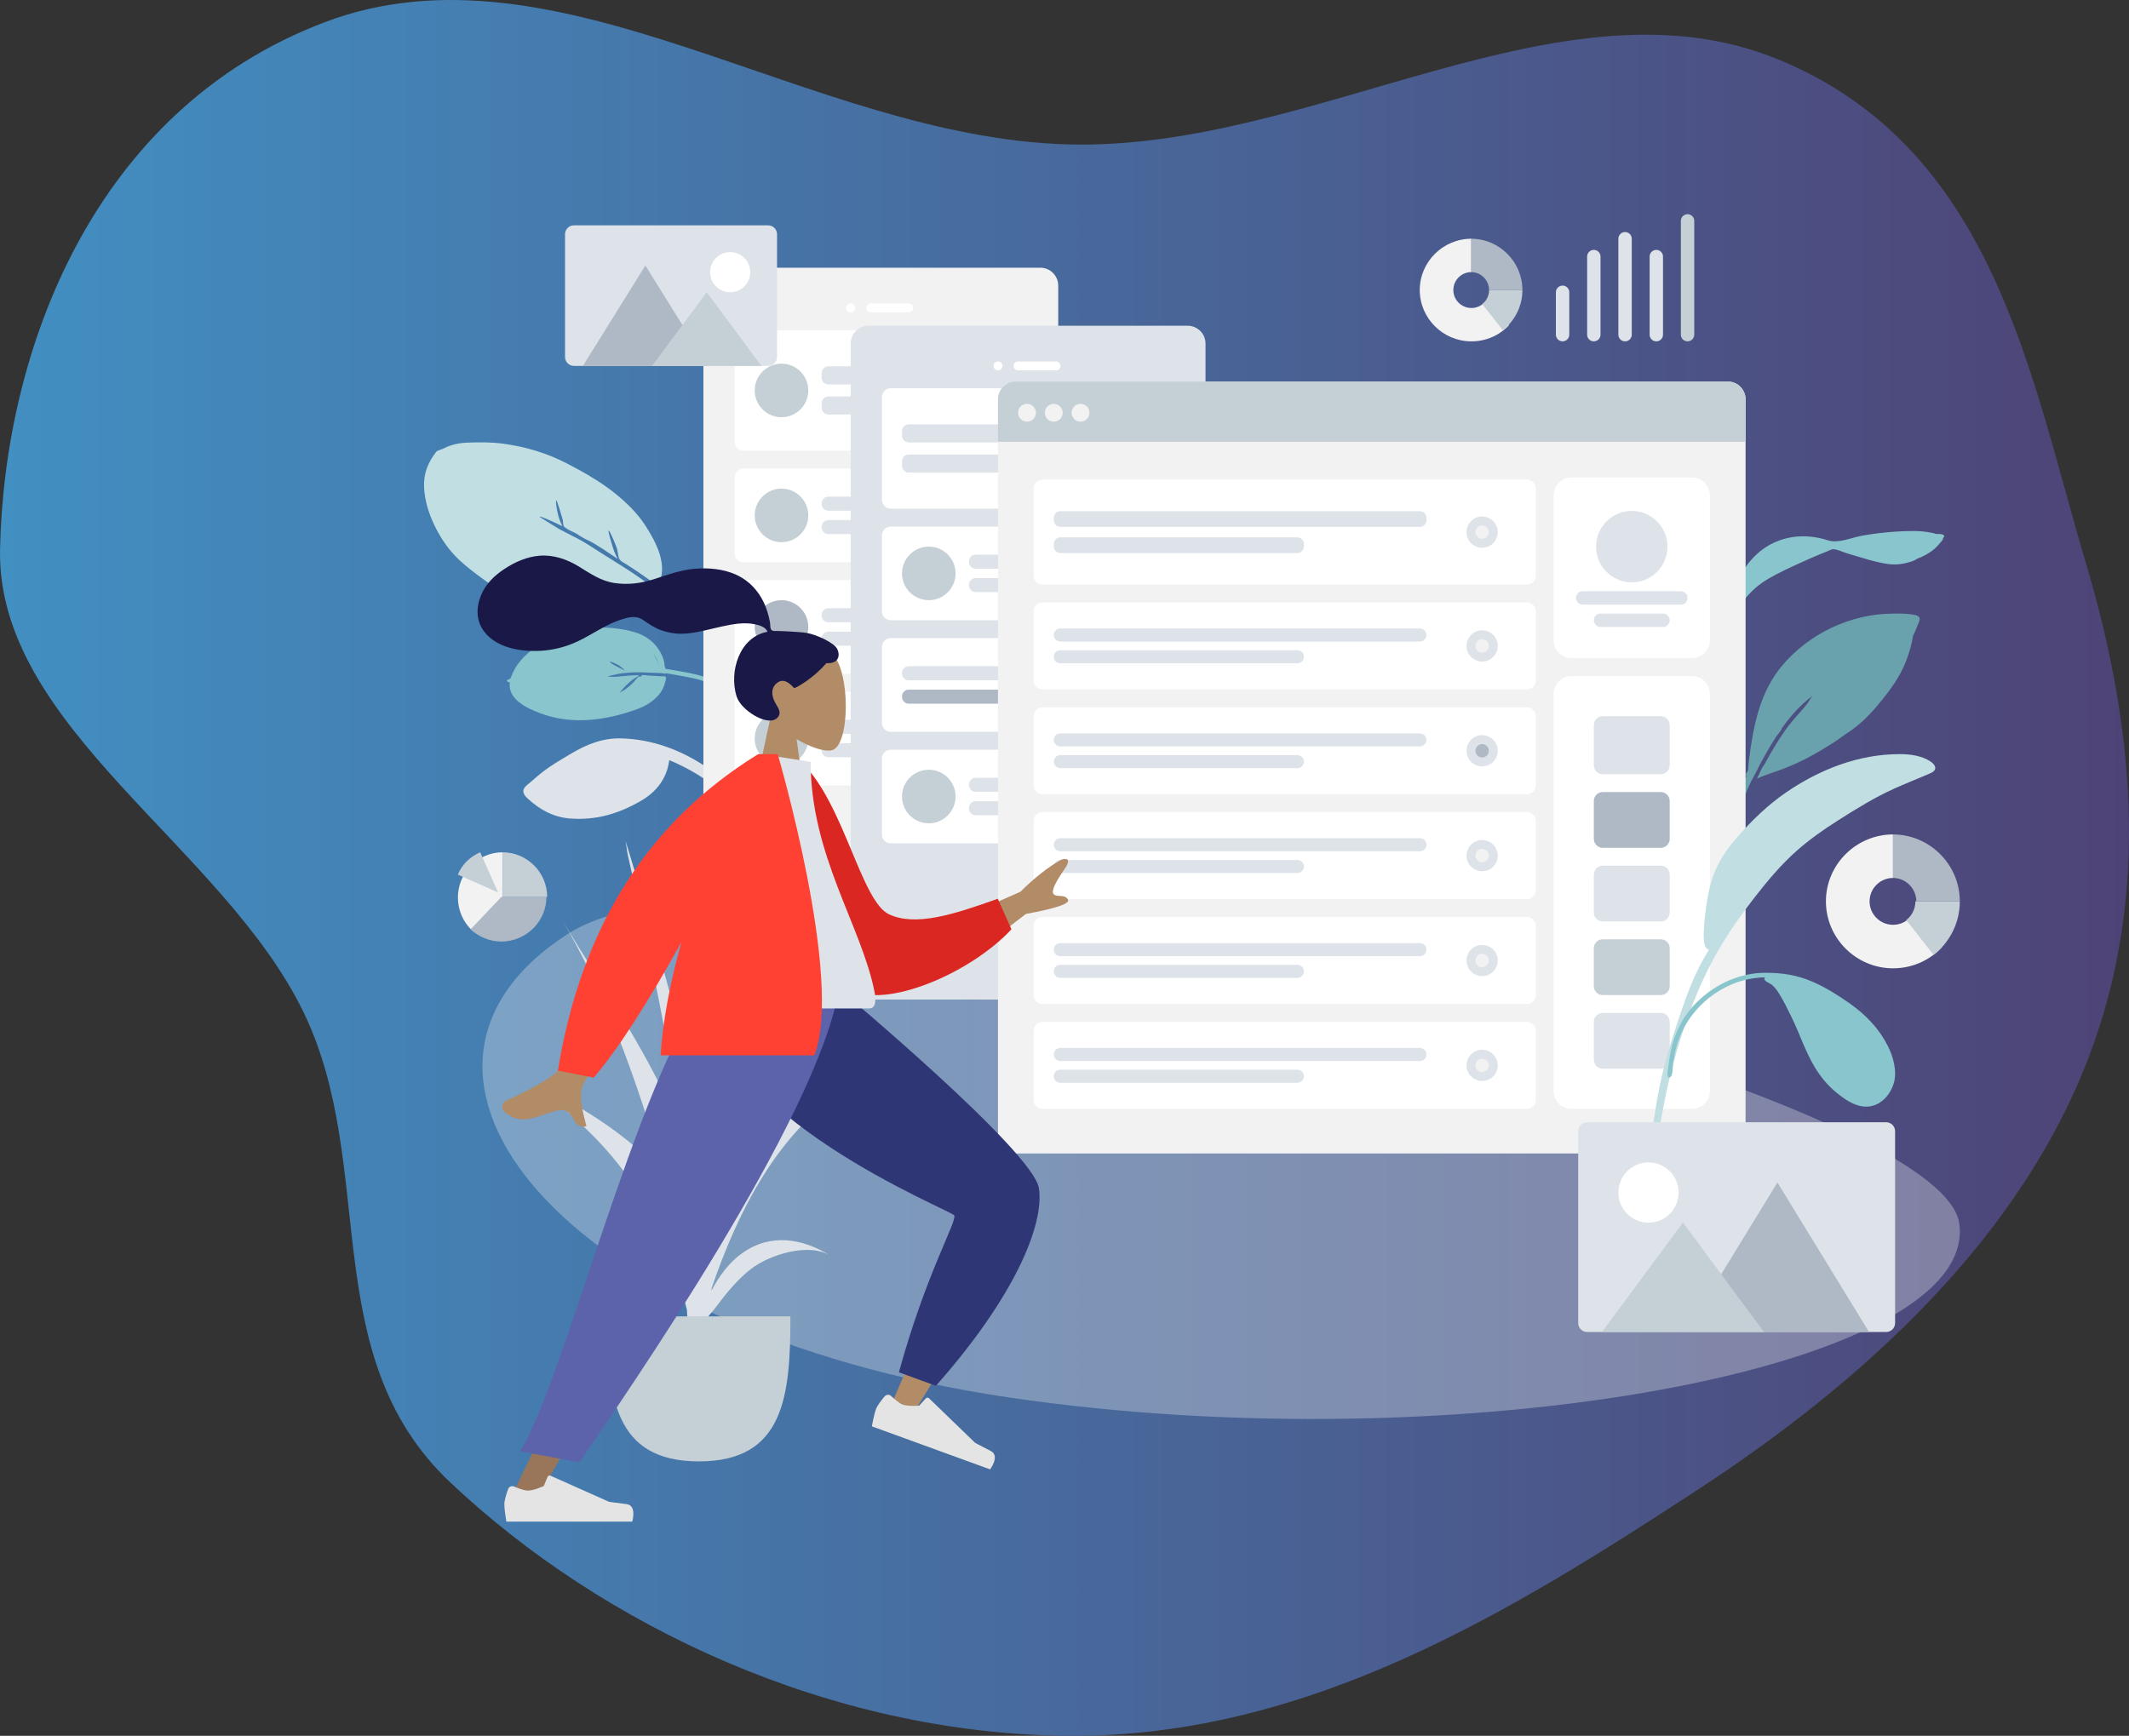<svg width="954" height="778" viewBox="0 0 954 778" fill="none" xmlns="http://www.w3.org/2000/svg">
<rect x="0" y="0" width="954" height="778" fill="#333333" stroke="none"/>
<path fill-rule="evenodd" clip-rule="evenodd" d="M479.011 64.731C588.851 67.549 699.722 -13.286 796.901 26.663C893.764 66.483 909.809 168.957 934.583 252.012C957.414 328.555 964.05 407.278 932.711 481.975C901.407 556.59 837.245 617.801 759.962 668.224C677.642 721.934 586.421 778.74 479.011 777.993C371.922 777.248 269.768 728.685 201.685 664.34C141.267 607.238 169.534 523.202 136.141 453.945C100.155 379.31 -1.664 325.797 0.021 246.09C1.911 156.614 42.137 49.096 145.522 9.952C250.25 -29.701 362.613 61.745 479.011 64.731Z" fill="url(#paint0_linear)"/>
<path fill-rule="evenodd" clip-rule="evenodd" d="M867.414 239.334C866.881 238.946 865.616 238.809 865.028 238.692C862.58 238.21 860.059 238 857.564 238C849.871 238.012 842.052 238.767 834.487 240.074C829.683 240.903 823.876 243.696 819.098 242.179C810.774 239.537 802.361 239.667 794.463 243.439C787.242 246.888 781.761 253.439 778.562 260.517C778.079 261.586 776.121 265.519 775.567 268.17C775.33 268.712 775.102 269.257 774.897 269.811C774.315 271.384 773.792 272.984 773.307 274.588C773.099 275.272 772.578 276.782 773.197 277.074C772.208 278.901 771.331 280.783 770.601 282.726C768.476 288.378 766.152 294.578 765.405 300.568C765.129 302.786 765.117 305.017 765.374 307.239C765.501 308.338 765.45 310.546 766.194 311.382C767.775 313.154 768.586 310.673 768.408 309.491C767.048 300.485 769.675 292.027 772.788 283.561C774.802 278.087 778.109 273.078 781.815 268.543C784.814 264.871 788.031 261.98 792.142 259.546C797.17 256.569 802.546 254.163 807.871 251.749C811.374 250.161 814.881 248.615 818.481 247.247C819.282 246.942 820.541 246.161 821.429 246.158C823.306 246.152 825.967 247.537 827.78 248.052C833.744 249.748 839.783 251.919 845.947 252.785C849.901 253.341 853.605 252.715 857.302 251.398C857.68 251.264 858.314 250.918 859.09 250.424C861.835 249.368 864.433 248.039 866.694 246.121C867.996 245.017 869.179 243.589 870.257 242.282C870.579 241.892 870.721 241.444 870.726 241.018C870.97 240.891 871.132 240.741 871.169 240.567C871.438 239.281 868.985 239.258 867.414 239.334Z" fill="#89C5CC"/>
<path fill-rule="evenodd" clip-rule="evenodd" d="M242.463 346.541C240.954 347.763 239.473 349.011 238.029 350.31C236.928 351.3 234.981 352.485 234.585 353.985C234.175 355.544 235.471 357.003 236.496 357.945C241.913 362.929 248.013 366.298 255.519 366.859C267.077 367.722 277.135 364.77 287.164 358.963C294.208 354.883 298.874 348.849 299.893 340.701C308.282 344.187 316.395 348.993 323.29 354.891C326.692 357.801 329.622 361.025 332.332 364.599C334.068 366.889 335.747 369.215 337.305 371.631C337.982 372.68 338.671 374.542 339.789 375.146C341.102 375.856 342.689 374.743 342.624 373.284C342.569 372.069 341.258 370.66 340.644 369.667C339.626 368.018 338.592 366.379 337.503 364.776C335.741 362.179 333.92 359.62 331.934 357.19C327.47 351.73 321.791 347.221 315.904 343.375C304.61 335.997 292.214 331.349 278.472 330.955C270.023 330.713 262.914 333.6 255.688 337.911C251.189 340.595 246.545 343.235 242.463 346.541Z" fill="#DDE3E9"/>
<path fill-rule="evenodd" clip-rule="evenodd" d="M352.073 310.855C343.267 301.787 334.431 292.832 324.593 284.846C318.795 280.141 312.685 275.862 306.701 271.401C307.391 272.006 308.068 272.628 308.729 273.266C306.861 271.998 304.416 271.281 302.436 270.107C300.227 268.798 298.115 267.3 296.044 265.791C292.001 262.845 288.019 259.843 283.863 257.051C279.233 253.94 274.434 251.066 269.725 248.072C265.729 245.532 261.683 242.751 257.408 240.674C255.078 239.542 252.742 238.201 250.402 237.02C249.619 236.625 241.674 231.608 241.694 231.592C242.133 231.262 246.131 233.14 246.75 233.393C248.556 234.131 250.283 235.013 252.02 235.893C251.067 234.013 250.312 232.037 249.902 229.958C249.775 229.316 248.758 224.644 249.278 224.252C249.538 224.056 252.073 232.416 252.203 233.219C252.308 233.872 252.293 234.812 252.507 235.43C252.852 236.429 252.834 236.127 253.594 236.69C254.987 237.721 256.836 238.365 258.344 239.226C259.157 239.68 261.674 241.48 263.19 241.993C267.778 244.221 272.428 247.649 276.787 250.495C275.643 248.345 274.772 246.097 274.137 243.741C273.986 243.182 272.357 238.165 272.752 237.867C273.197 237.531 276.301 245.195 276.485 245.92C276.827 247.268 276.898 248.767 277.326 250.079C277.795 251.518 279.26 252.028 280.58 252.867C285.437 255.953 290.128 259.232 294.74 262.662C299.773 253.711 293.97 242.903 289.08 235.393C285.554 229.98 280.809 225.34 275.797 221.289C269.11 215.882 261.459 211.563 253.817 207.612C244.912 203.009 235.288 200.156 225.283 198.839C220.05 198.149 214.696 198.169 209.41 198.39C206.828 198.497 204.35 198.839 201.875 199.682C200.76 200.062 199.682 200.541 198.632 201.077C197.834 201.484 195.903 201.914 195.444 202.521C191.667 207.438 189.734 212.337 190.029 218.515C190.308 224.363 192.155 230.214 194.662 235.431C197.454 241.239 201.044 246.511 205.739 250.936C209.322 254.312 213.327 257.25 217.305 260.15C231.457 270.463 249.398 279.433 267.726 277.128C273.659 276.383 279.302 274.308 284.575 271.488C285.818 270.824 287.053 270.152 288.226 269.368C289.017 268.839 291.131 266.456 291.926 266.369C293.017 266.251 295.365 268.468 296.388 269.143C304.162 274.275 311.732 279.685 319.143 285.313C327.029 291.301 334.527 297.697 341.805 304.393C344.9 307.241 347.976 310.096 350.981 313.04C351.681 313.725 353.392 316.247 354.661 316.361C355.463 316.434 356.004 315.748 355.89 315.006C355.691 313.715 352.975 311.784 352.073 310.855Z" fill="#C1DEE2"/>
<path fill-rule="evenodd" clip-rule="evenodd" d="M858.17 275.66C854.76 274.915 850.993 274.972 847.519 275.033C828.885 275.287 810.587 284.109 798.679 298.205C788.541 310.205 785.753 325.125 783.75 340.207C783.552 341.704 783.467 343.192 783.355 344.693C783.331 345.015 783.295 345.302 783.256 345.573C782.469 346.277 782.055 347.098 782.522 348C780.787 351.797 779.319 355.69 778.059 359.706C774.352 371.526 770.582 383.571 772.904 396C773.447 389.16 774.589 382.166 775.954 375.438C776.032 375.052 776.117 374.669 776.205 374.287C776.215 374.247 776.223 374.206 776.232 374.166C776.715 372.106 777.343 370.108 778.107 368.141C778.115 368.119 778.123 368.098 778.131 368.077C778.232 367.818 778.339 367.56 778.445 367.303C778.664 366.77 778.889 366.238 779.127 365.709C779.208 365.528 779.285 365.346 779.36 365.163C780.472 362.437 780.941 359.365 781.938 356.545C782.176 355.904 782.425 355.265 782.686 354.629C782.702 354.592 782.717 354.555 782.733 354.518C783.439 352.807 784.218 351.118 785.043 349.446C785.491 349.109 785.73 348.274 786.117 347.515C786.196 347.365 786.821 346.368 787.007 345.793C787.493 344.854 787.976 343.915 788.465 342.977C788.451 342.983 788.436 342.988 788.421 342.994C788.91 342.093 789.401 341.197 789.888 340.304C789.995 340.108 790.103 339.912 790.211 339.715C790.386 339.402 790.561 339.089 790.735 338.777C792.367 335.856 794.098 332.994 795.895 330.167C796.537 329.158 798.069 327.711 798.363 326.579C798.374 326.536 798.376 326.497 798.383 326.457C802.283 320.979 806.772 315.927 812.157 311.924C811.506 312.628 810.122 315.015 809.757 315.488C808.637 316.935 807.422 318.282 806.203 319.646C804.018 322.089 801.886 324.609 799.991 327.274C796.525 332.148 793.536 337.277 790.709 342.51C790.683 342.54 790.653 342.569 790.628 342.601C789.207 344.352 788.313 346.998 787.291 349.001C791.337 347.127 795.812 345.906 799.964 344.242C804.106 342.583 808.134 340.735 812.024 338.566C817.193 335.682 822.556 332.427 827.44 328.743C833.037 325.271 837.741 320.492 841.893 315.477C846.805 309.543 851.307 303.558 854.091 296.353C855.459 292.813 856.535 289.121 857.173 285.386C857.201 285.224 857.236 285.047 857.275 284.864C857.928 283.574 858.511 282.255 859.001 280.906C859.778 278.766 861.615 276.412 858.17 275.66Z" fill="#69A1AC"/>
<path fill-rule="evenodd" clip-rule="evenodd" d="M280.198 300.729C279.13 299.572 277.93 298.528 276.52 297.783C276.164 297.595 273.51 296.335 273.338 296.611C272.935 297.255 279.877 300.359 280.198 300.729ZM292.78 293C292.771 293.049 293.691 294.61 293.942 295.09C294.475 296.111 294.967 297.151 295.43 298.194C294.745 296.353 294.04 294.645 292.78 293ZM228.435 305.709C227.548 305.994 226.483 304.869 227.632 304.592C228.563 304.37 228.517 304.318 228.935 303.568C229.274 302.96 229.483 302.218 229.78 301.58C230.411 300.226 231.127 298.934 232.006 297.724C233.89 295.13 236.185 292.895 238.759 291.011C243.251 287.725 248.287 284.72 253.63 283.211C262.125 280.811 271.794 280.663 280.303 282.327C285.573 283.357 290.388 285.149 293.887 289.392C295.636 291.512 297.009 293.996 297.609 296.731C297.766 297.446 297.736 298.241 297.932 298.941C298.234 300.018 298.101 299.731 299.36 299.94C300.734 300.169 302.107 300.402 303.48 300.64C307.075 301.262 310.691 301.922 314.194 302.931C315.347 303.263 316.474 303.669 317.576 304.14C318.409 304.496 321.726 305.615 322.129 306.697C322.8 308.498 320.552 307.682 319.853 307.289C319.241 306.946 318.613 306.625 317.976 306.33C316.371 305.588 314.699 305.013 312.989 304.556C311.141 304.062 309.256 303.693 307.377 303.323C305.626 302.979 303.868 302.666 302.107 302.366C301.129 302.2 300.151 302.038 299.172 301.877C298.837 301.821 298.248 301.532 298.292 301.967C296.234 301.57 294.009 301.627 291.913 301.518C289.346 301.384 286.769 301.274 284.193 301.354C282.335 301.412 280.476 301.534 278.627 301.784C277.547 301.93 276.484 302.143 275.424 302.413C274.842 302.562 272.547 302.877 272.229 303.384C272.366 303.166 274.899 303.378 275.221 303.365C276.511 303.317 277.791 303.189 279.076 303.046C281.461 302.779 283.846 302.64 286.238 302.66C286.229 303.08 284.595 303.828 284.196 304.106C283.302 304.731 282.445 305.411 281.646 306.158C280.239 307.473 278.553 309.102 277.58 310.661C277.867 310.201 279.282 309.604 279.784 309.253C280.589 308.691 281.378 308.091 282.124 307.45C282.812 306.858 283.455 306.218 284.087 305.565C284.719 304.912 285.576 303.553 286.407 303.118C286.457 303.091 286.819 303.377 287.024 303.28C287.232 303.182 287.49 302.692 287.542 302.672C288.315 302.374 289.783 302.745 290.596 302.783C292.703 302.88 294.809 303.007 296.914 303.123C297.567 303.159 298.121 303.01 298.368 303.491C298.63 304.005 298.149 305.354 298.012 305.913C297.504 307.989 296.603 309.85 295.183 311.459C292.525 314.472 289.246 316.48 285.543 317.824C271.358 322.97 256.268 325.031 242.088 319.678C236.217 317.461 227.376 313.501 228.435 305.709Z" fill="#89C5CC"/>
<g opacity="0.6">
<path opacity="0.6" fill-rule="evenodd" clip-rule="evenodd" d="M877.901 548.152C887.551 613.476 653.527 656.085 452.098 626.349C250.668 596.614 158.261 480.493 254.38 418.62C350.5 356.746 868.251 482.828 877.901 548.152Z" fill="#DDE3E9"/>
</g>
<path d="M466.19 120H323.19C318.771 120 315.19 123.582 315.19 128V414C315.19 418.418 318.771 422 323.19 422H466.19C470.608 422 474.19 418.418 474.19 414V128C474.19 123.582 470.608 120 466.19 120Z" fill="#F2F2F2"/>
<path fill-rule="evenodd" clip-rule="evenodd" d="M394.19 403C402.474 403 409.19 396.284 409.19 388C409.19 379.716 402.474 373 394.19 373C385.906 373 379.19 379.716 379.19 388C379.19 396.284 385.906 403 394.19 403Z" fill="white"/>
<path fill-rule="evenodd" clip-rule="evenodd" d="M381.19 140C382.295 140 383.19 139.105 383.19 138C383.19 136.895 382.295 136 381.19 136C380.085 136 379.19 136.895 379.19 138C379.19 139.105 380.085 140 381.19 140Z" fill="white"/>
<path d="M407.19 136H390.19C389.085 136 388.19 136.895 388.19 138C388.19 139.105 389.085 140 390.19 140H407.19C408.294 140 409.19 139.105 409.19 138C409.19 136.895 408.294 136 407.19 136Z" fill="white"/>
<path d="M456.19 148H333.19C330.98 148 329.19 149.791 329.19 152V198C329.19 200.209 330.98 202 333.19 202H456.19C458.399 202 460.19 200.209 460.19 198V152C460.19 149.791 458.399 148 456.19 148Z" fill="white"/>
<path d="M438.19 164.2H371.19C369.533 164.2 368.19 165.543 368.19 167.2V169.3C368.19 170.957 369.533 172.3 371.19 172.3H438.19C439.846 172.3 441.19 170.957 441.19 169.3V167.2C441.19 165.543 439.846 164.2 438.19 164.2Z" fill="#DDE3E9"/>
<path d="M414.19 177.7H371.19C369.533 177.7 368.19 179.043 368.19 180.7V182.8C368.19 184.457 369.533 185.8 371.19 185.8H414.19C415.846 185.8 417.19 184.457 417.19 182.8V180.7C417.19 179.043 415.846 177.7 414.19 177.7Z" fill="#DDE3E9"/>
<path fill-rule="evenodd" clip-rule="evenodd" d="M350.19 187C356.817 187 362.19 181.627 362.19 175C362.19 168.373 356.817 163 350.19 163C343.563 163 338.19 168.373 338.19 175C338.19 181.627 343.563 187 350.19 187Z" fill="#C5CFD6"/>
<path d="M456.19 210H333.19C330.98 210 329.19 211.791 329.19 214V248C329.19 250.209 330.98 252 333.19 252H456.19C458.399 252 460.19 250.209 460.19 248V214C460.19 211.791 458.399 210 456.19 210Z" fill="white"/>
<path d="M438.19 222.6H371.19C369.533 222.6 368.19 223.943 368.19 225.6V225.9C368.19 227.557 369.533 228.9 371.19 228.9H438.19C439.846 228.9 441.19 227.557 441.19 225.9V225.6C441.19 223.943 439.846 222.6 438.19 222.6Z" fill="#DDE3E9"/>
<path d="M414.19 233.1H371.19C369.533 233.1 368.19 234.443 368.19 236.1V236.4C368.19 238.057 369.533 239.4 371.19 239.4H414.19C415.846 239.4 417.19 238.057 417.19 236.4V236.1C417.19 234.443 415.846 233.1 414.19 233.1Z" fill="#DDE3E9"/>
<path fill-rule="evenodd" clip-rule="evenodd" d="M350.19 243C356.817 243 362.19 237.627 362.19 231C362.19 224.373 356.817 219 350.19 219C343.563 219 338.19 224.373 338.19 231C338.19 237.627 343.563 243 350.19 243Z" fill="#C5CFD6"/>
<path d="M456.19 260H333.19C330.98 260 329.19 261.791 329.19 264V298C329.19 300.209 330.98 302 333.19 302H456.19C458.399 302 460.19 300.209 460.19 298V264C460.19 261.791 458.399 260 456.19 260Z" fill="white"/>
<path d="M438.19 272.6H371.19C369.533 272.6 368.19 273.943 368.19 275.6V275.9C368.19 277.557 369.533 278.9 371.19 278.9H438.19C439.846 278.9 441.19 277.557 441.19 275.9V275.6C441.19 273.943 439.846 272.6 438.19 272.6Z" fill="#DDE3E9"/>
<path d="M414.19 283.1H371.19C369.533 283.1 368.19 284.443 368.19 286.1V286.4C368.19 288.057 369.533 289.4 371.19 289.4H414.19C415.846 289.4 417.19 288.057 417.19 286.4V286.1C417.19 284.443 415.846 283.1 414.19 283.1Z" fill="#DDE3E9"/>
<path fill-rule="evenodd" clip-rule="evenodd" d="M350.19 293C356.817 293 362.19 287.627 362.19 281C362.19 274.373 356.817 269 350.19 269C343.563 269 338.19 274.373 338.19 281C338.19 287.627 343.563 293 350.19 293Z" fill="#AFB9C5"/>
<path d="M456.19 310H333.19C330.98 310 329.19 311.791 329.19 314V348C329.19 350.209 330.98 352 333.19 352H456.19C458.399 352 460.19 350.209 460.19 348V314C460.19 311.791 458.399 310 456.19 310Z" fill="white"/>
<path d="M438.19 322.6H371.19C369.533 322.6 368.19 323.943 368.19 325.6V325.9C368.19 327.557 369.533 328.9 371.19 328.9H438.19C439.846 328.9 441.19 327.557 441.19 325.9V325.6C441.19 323.943 439.846 322.6 438.19 322.6Z" fill="#DDE3E9"/>
<path d="M414.19 333.1H371.19C369.533 333.1 368.19 334.443 368.19 336.1V336.4C368.19 338.057 369.533 339.4 371.19 339.4H414.19C415.846 339.4 417.19 338.057 417.19 336.4V336.1C417.19 334.443 415.846 333.1 414.19 333.1Z" fill="#DDE3E9"/>
<path fill-rule="evenodd" clip-rule="evenodd" d="M350.19 343C356.817 343 362.19 337.627 362.19 331C362.19 324.373 356.817 319 350.19 319C343.563 319 338.19 324.373 338.19 331C338.19 337.627 343.563 343 350.19 343Z" fill="#C5CFD6"/>
<path fill-rule="evenodd" clip-rule="evenodd" d="M345.33 364C344.005 364 342.684 364.027 341.361 364.095C340.352 364.148 338.811 363.939 337.958 364.568C337.071 365.221 337.132 366.557 337.271 367.501C338.003 372.493 339.79 376.919 343.529 380.456C349.286 385.901 355.885 388.668 363.694 389.9C369.18 390.766 374.244 389.564 378.282 385.663C381.233 391.139 383.471 397.199 384.594 403.315C385.148 406.333 385.317 409.315 385.22 412.388C385.157 414.356 385.049 416.32 384.838 418.279C384.746 419.13 384.312 420.418 384.645 421.223C385.036 422.167 386.355 422.259 386.947 421.453C387.44 420.783 387.35 419.466 387.451 418.673C387.619 417.355 387.774 416.036 387.885 414.712C388.066 412.569 388.199 410.42 388.19 408.268C388.167 403.435 387.092 398.583 385.622 393.995C382.802 385.192 378.227 377.369 371.111 371.231C366.735 367.457 361.727 365.929 356.046 365.108C352.508 364.597 348.913 364 345.33 364Z" fill="#89C5CC"/>
<path fill-rule="evenodd" clip-rule="evenodd" d="M365.761 399C351.462 399 341.832 410.524 337.279 422.502C335.562 427.016 335.16 431.974 334.498 436.714C334.286 438.236 334.365 440.554 333.747 441.909C333.523 442.401 333.009 442.577 333.255 443.247C333.404 443.652 333.695 443.901 334.134 443.981C335.033 444.147 336.305 443.167 337.076 442.781C343.472 439.573 347.674 434.613 351.102 428.545C353.228 424.784 355.384 420.879 356.646 416.75C357.417 414.227 357.866 411.571 358.13 408.954C358.234 407.923 358.334 406.868 358.328 405.832C358.322 404.803 357.843 404.259 357.499 403.364C362.27 401.558 367.656 401.066 372.489 402.937C376.959 404.668 380.672 408.013 382.751 412.216C383.291 413.308 383.708 414.46 384.011 415.636C384.21 416.406 384.219 417.404 384.588 418.1C385.48 419.788 387.358 418.66 387.178 417.089C386.675 412.708 384.169 408.309 380.965 405.263C376.924 401.421 371.448 399 365.761 399Z" fill="#89C5CC"/>
<path d="M532.19 146H389.19C384.771 146 381.19 149.582 381.19 154V440C381.19 444.418 384.771 448 389.19 448H532.19C536.608 448 540.19 444.418 540.19 440V154C540.19 149.582 536.608 146 532.19 146Z" fill="#DDE3E9"/>
<path fill-rule="evenodd" clip-rule="evenodd" d="M460.19 429C468.474 429 475.19 422.284 475.19 414C475.19 405.716 468.474 399 460.19 399C451.906 399 445.19 405.716 445.19 414C445.19 422.284 451.906 429 460.19 429Z" fill="white"/>
<path fill-rule="evenodd" clip-rule="evenodd" d="M447.19 166C448.295 166 449.19 165.105 449.19 164C449.19 162.895 448.295 162 447.19 162C446.085 162 445.19 162.895 445.19 164C445.19 165.105 446.085 166 447.19 166Z" fill="white"/>
<path d="M473.19 162H456.19C455.085 162 454.19 162.895 454.19 164C454.19 165.105 455.085 166 456.19 166H473.19C474.294 166 475.19 165.105 475.19 164C475.19 162.895 474.294 162 473.19 162Z" fill="white"/>
<path d="M522.19 174H399.19C396.98 174 395.19 175.791 395.19 178V224C395.19 226.209 396.98 228 399.19 228H522.19C524.399 228 526.19 226.209 526.19 224V178C526.19 175.791 524.399 174 522.19 174Z" fill="white"/>
<path d="M474.19 190.2H407.19C405.533 190.2 404.19 191.543 404.19 193.2V195.3C404.19 196.957 405.533 198.3 407.19 198.3H474.19C475.846 198.3 477.19 196.957 477.19 195.3V193.2C477.19 191.543 475.846 190.2 474.19 190.2Z" fill="#DDE3E9"/>
<path d="M450.19 203.7H407.19C405.533 203.7 404.19 205.043 404.19 206.7V208.8C404.19 210.457 405.533 211.8 407.19 211.8H450.19C451.846 211.8 453.19 210.457 453.19 208.8V206.7C453.19 205.043 451.846 203.7 450.19 203.7Z" fill="#DDE3E9"/>
<path fill-rule="evenodd" clip-rule="evenodd" d="M512.19 208C516.056 208 519.19 204.866 519.19 201C519.19 197.134 516.056 194 512.19 194C508.324 194 505.19 197.134 505.19 201C505.19 204.866 508.324 208 512.19 208Z" fill="#DDE3E9"/>
<path fill-rule="evenodd" clip-rule="evenodd" d="M512.19 204C513.847 204 515.19 202.657 515.19 201C515.19 199.343 513.847 198 512.19 198C510.533 198 509.19 199.343 509.19 201C509.19 202.657 510.533 204 512.19 204Z" fill="#F2F2F2"/>
<path d="M522.19 236H399.19C396.98 236 395.19 237.791 395.19 240V274C395.19 276.209 396.98 278 399.19 278H522.19C524.399 278 526.19 276.209 526.19 274V240C526.19 237.791 524.399 236 522.19 236Z" fill="white"/>
<path d="M504.19 248.6H437.19C435.533 248.6 434.19 249.943 434.19 251.6V251.9C434.19 253.557 435.533 254.9 437.19 254.9H504.19C505.846 254.9 507.19 253.557 507.19 251.9V251.6C507.19 249.943 505.846 248.6 504.19 248.6Z" fill="#DDE3E9"/>
<path d="M480.19 259.1H437.19C435.533 259.1 434.19 260.443 434.19 262.1V262.4C434.19 264.057 435.533 265.4 437.19 265.4H480.19C481.846 265.4 483.19 264.057 483.19 262.4V262.1C483.19 260.443 481.846 259.1 480.19 259.1Z" fill="#DDE3E9"/>
<path fill-rule="evenodd" clip-rule="evenodd" d="M416.19 269C422.817 269 428.19 263.627 428.19 257C428.19 250.373 422.817 245 416.19 245C409.563 245 404.19 250.373 404.19 257C404.19 263.627 409.563 269 416.19 269Z" fill="#C5CFD6"/>
<path d="M522.19 286H399.19C396.98 286 395.19 287.791 395.19 290V324C395.19 326.209 396.98 328 399.19 328H522.19C524.399 328 526.19 326.209 526.19 324V290C526.19 287.791 524.399 286 522.19 286Z" fill="white"/>
<path d="M474.19 298.6H407.19C405.533 298.6 404.19 299.943 404.19 301.6V301.9C404.19 303.557 405.533 304.9 407.19 304.9H474.19C475.846 304.9 477.19 303.557 477.19 301.9V301.6C477.19 299.943 475.846 298.6 474.19 298.6Z" fill="#DDE3E9"/>
<path d="M450.19 309.1H407.19C405.533 309.1 404.19 310.443 404.19 312.1V312.4C404.19 314.057 405.533 315.4 407.19 315.4H450.19C451.846 315.4 453.19 314.057 453.19 312.4V312.1C453.19 310.443 451.846 309.1 450.19 309.1Z" fill="#AFB9C5"/>
<path fill-rule="evenodd" clip-rule="evenodd" d="M512.19 314C516.056 314 519.19 310.866 519.19 307C519.19 303.134 516.056 300 512.19 300C508.324 300 505.19 303.134 505.19 307C505.19 310.866 508.324 314 512.19 314Z" fill="#DDE3E9"/>
<path fill-rule="evenodd" clip-rule="evenodd" d="M512.19 310C513.847 310 515.19 308.657 515.19 307C515.19 305.343 513.847 304 512.19 304C510.533 304 509.19 305.343 509.19 307C509.19 308.657 510.533 310 512.19 310Z" fill="#F2F2F2"/>
<path d="M522.19 336H399.19C396.98 336 395.19 337.791 395.19 340V374C395.19 376.209 396.98 378 399.19 378H522.19C524.399 378 526.19 376.209 526.19 374V340C526.19 337.791 524.399 336 522.19 336Z" fill="white"/>
<path d="M504.19 348.6H437.19C435.533 348.6 434.19 349.943 434.19 351.6V351.9C434.19 353.557 435.533 354.9 437.19 354.9H504.19C505.846 354.9 507.19 353.557 507.19 351.9V351.6C507.19 349.943 505.846 348.6 504.19 348.6Z" fill="#DDE3E9"/>
<path d="M480.19 359.1H437.19C435.533 359.1 434.19 360.443 434.19 362.1V362.4C434.19 364.057 435.533 365.4 437.19 365.4H480.19C481.846 365.4 483.19 364.057 483.19 362.4V362.1C483.19 360.443 481.846 359.1 480.19 359.1Z" fill="#DDE3E9"/>
<path fill-rule="evenodd" clip-rule="evenodd" d="M416.19 369C422.817 369 428.19 363.627 428.19 357C428.19 350.373 422.817 345 416.19 345C409.563 345 404.19 350.373 404.19 357C404.19 363.627 409.563 369 416.19 369Z" fill="#C5CFD6"/>
<path d="M774.19 171H455.19C450.771 171 447.19 174.582 447.19 179V509C447.19 513.418 450.771 517 455.19 517H774.19C778.608 517 782.19 513.418 782.19 509V179C782.19 174.582 778.608 171 774.19 171Z" fill="#F2F2F2"/>
<path d="M758.19 214H704.19C699.771 214 696.19 217.582 696.19 222V287C696.19 291.418 699.771 295 704.19 295H758.19C762.608 295 766.19 291.418 766.19 287V222C766.19 217.582 762.608 214 758.19 214Z" fill="white"/>
<path fill-rule="evenodd" clip-rule="evenodd" d="M731.19 261C740.027 261 747.19 253.837 747.19 245C747.19 236.163 740.027 229 731.19 229C722.353 229 715.19 236.163 715.19 245C715.19 253.837 722.353 261 731.19 261Z" fill="#DDE3E9"/>
<path d="M753.19 265H709.19C707.533 265 706.19 266.343 706.19 268C706.19 269.657 707.533 271 709.19 271H753.19C754.846 271 756.19 269.657 756.19 268C756.19 266.343 754.846 265 753.19 265Z" fill="#DDE3E9"/>
<path d="M745.19 275H717.19C715.533 275 714.19 276.343 714.19 278C714.19 279.657 715.533 281 717.19 281H745.19C746.846 281 748.19 279.657 748.19 278C748.19 276.343 746.846 275 745.19 275Z" fill="#DDE3E9"/>
<path d="M447.19 179C447.19 174.582 450.772 171 455.19 171H774.19C778.608 171 782.19 174.582 782.19 179V198H447.19V179Z" fill="#C5CFD6"/>
<path fill-rule="evenodd" clip-rule="evenodd" d="M460.19 189C462.399 189 464.19 187.209 464.19 185C464.19 182.791 462.399 181 460.19 181C457.981 181 456.19 182.791 456.19 185C456.19 187.209 457.981 189 460.19 189Z" fill="#F2F2F2"/>
<path fill-rule="evenodd" clip-rule="evenodd" d="M472.19 189C474.399 189 476.19 187.209 476.19 185C476.19 182.791 474.399 181 472.19 181C469.981 181 468.19 182.791 468.19 185C468.19 187.209 469.981 189 472.19 189Z" fill="#F2F2F2"/>
<path fill-rule="evenodd" clip-rule="evenodd" d="M484.19 189C486.399 189 488.19 187.209 488.19 185C488.19 182.791 486.399 181 484.19 181C481.981 181 480.19 182.791 480.19 185C480.19 187.209 481.981 189 484.19 189Z" fill="#F2F2F2"/>
<path d="M758.19 303H704.19C699.771 303 696.19 306.582 696.19 311V489C696.19 493.418 699.771 497 704.19 497H758.19C762.608 497 766.19 493.418 766.19 489V311C766.19 306.582 762.608 303 758.19 303Z" fill="white"/>
<path d="M744.19 321H718.19C715.98 321 714.19 322.791 714.19 325V343C714.19 345.209 715.98 347 718.19 347H744.19C746.399 347 748.19 345.209 748.19 343V325C748.19 322.791 746.399 321 744.19 321Z" fill="#DDE3E9"/>
<path d="M744.19 355H718.19C715.98 355 714.19 356.791 714.19 359V376C714.19 378.209 715.98 380 718.19 380H744.19C746.399 380 748.19 378.209 748.19 376V359C748.19 356.791 746.399 355 744.19 355Z" fill="#AFB9C5"/>
<path d="M744.19 388H718.19C715.98 388 714.19 389.791 714.19 392V409C714.19 411.209 715.98 413 718.19 413H744.19C746.399 413 748.19 411.209 748.19 409V392C748.19 389.791 746.399 388 744.19 388Z" fill="#DDE3E9"/>
<path d="M744.19 454H718.19C715.98 454 714.19 455.791 714.19 458V475C714.19 477.209 715.98 479 718.19 479H744.19C746.399 479 748.19 477.209 748.19 475V458C748.19 455.791 746.399 454 744.19 454Z" fill="#DDE3E9"/>
<path d="M744.19 421H718.19C715.98 421 714.19 422.791 714.19 425V442C714.19 444.209 715.98 446 718.19 446H744.19C746.399 446 748.19 444.209 748.19 442V425C748.19 422.791 746.399 421 744.19 421Z" fill="#C5CFD6"/>
<path d="M684.19 215H467.19C464.98 215 463.19 216.791 463.19 219V258C463.19 260.209 464.98 262 467.19 262H684.19C686.399 262 688.19 260.209 688.19 258V219C688.19 216.791 686.399 215 684.19 215Z" fill="white"/>
<path d="M636.19 229.1H475.19C473.533 229.1 472.19 230.443 472.19 232.1V233.15C472.19 234.807 473.533 236.15 475.19 236.15H636.19C637.846 236.15 639.19 234.807 639.19 233.15V232.1C639.19 230.443 637.846 229.1 636.19 229.1Z" fill="#DDE3E9"/>
<path d="M581.286 240.85H475.19C473.533 240.85 472.19 242.193 472.19 243.85V244.9C472.19 246.557 473.533 247.9 475.19 247.9H581.286C582.942 247.9 584.286 246.557 584.286 244.9V243.85C584.286 242.193 582.942 240.85 581.286 240.85Z" fill="#DDE3E9"/>
<path fill-rule="evenodd" clip-rule="evenodd" d="M664.144 245.5C668.01 245.5 671.144 242.366 671.144 238.5C671.144 234.634 668.01 231.5 664.144 231.5C660.278 231.5 657.144 234.634 657.144 238.5C657.144 242.366 660.278 245.5 664.144 245.5Z" fill="#DDE3E9"/>
<path fill-rule="evenodd" clip-rule="evenodd" d="M664.144 241.5C665.801 241.5 667.144 240.157 667.144 238.5C667.144 236.843 665.801 235.5 664.144 235.5C662.487 235.5 661.144 236.843 661.144 238.5C661.144 240.157 662.487 241.5 664.144 241.5Z" fill="#F2F2F2"/>
<path d="M684.19 270H467.19C464.98 270 463.19 271.791 463.19 274V305C463.19 307.209 464.98 309 467.19 309H684.19C686.399 309 688.19 307.209 688.19 305V274C688.19 271.791 686.399 270 684.19 270Z" fill="white"/>
<path d="M636.265 281.7H475.115C473.499 281.7 472.19 283.01 472.19 284.625C472.19 286.24 473.499 287.55 475.115 287.55H636.265C637.88 287.55 639.19 286.24 639.19 284.625C639.19 283.01 637.88 281.7 636.265 281.7Z" fill="#DDE3E9"/>
<path d="M581.361 291.45H475.115C473.499 291.45 472.19 292.76 472.19 294.375C472.19 295.99 473.499 297.3 475.115 297.3H581.361C582.976 297.3 584.286 295.99 584.286 294.375C584.286 292.76 582.976 291.45 581.361 291.45Z" fill="#DDE3E9"/>
<path fill-rule="evenodd" clip-rule="evenodd" d="M664.144 296.5C668.01 296.5 671.144 293.366 671.144 289.5C671.144 285.634 668.01 282.5 664.144 282.5C660.278 282.5 657.144 285.634 657.144 289.5C657.144 293.366 660.278 296.5 664.144 296.5Z" fill="#DDE3E9"/>
<path fill-rule="evenodd" clip-rule="evenodd" d="M664.144 292.5C665.801 292.5 667.144 291.157 667.144 289.5C667.144 287.843 665.801 286.5 664.144 286.5C662.487 286.5 661.144 287.843 661.144 289.5C661.144 291.157 662.487 292.5 664.144 292.5Z" fill="#F2F2F2"/>
<path d="M684.19 317H467.19C464.98 317 463.19 318.791 463.19 321V352C463.19 354.209 464.98 356 467.19 356H684.19C686.399 356 688.19 354.209 688.19 352V321C688.19 318.791 686.399 317 684.19 317Z" fill="white"/>
<path d="M636.265 328.7H475.115C473.499 328.7 472.19 330.01 472.19 331.625C472.19 333.24 473.499 334.55 475.115 334.55H636.265C637.88 334.55 639.19 333.24 639.19 331.625C639.19 330.01 637.88 328.7 636.265 328.7Z" fill="#DDE3E9"/>
<path d="M581.361 338.45H475.115C473.499 338.45 472.19 339.76 472.19 341.375C472.19 342.99 473.499 344.3 475.115 344.3H581.361C582.976 344.3 584.286 342.99 584.286 341.375C584.286 339.76 582.976 338.45 581.361 338.45Z" fill="#DDE3E9"/>
<path fill-rule="evenodd" clip-rule="evenodd" d="M664.144 343.5C668.01 343.5 671.144 340.366 671.144 336.5C671.144 332.634 668.01 329.5 664.144 329.5C660.278 329.5 657.144 332.634 657.144 336.5C657.144 340.366 660.278 343.5 664.144 343.5Z" fill="#DDE3E9"/>
<path fill-rule="evenodd" clip-rule="evenodd" d="M664.144 339.5C665.801 339.5 667.144 338.157 667.144 336.5C667.144 334.843 665.801 333.5 664.144 333.5C662.487 333.5 661.144 334.843 661.144 336.5C661.144 338.157 662.487 339.5 664.144 339.5Z" fill="#AFB9C5"/>
<path d="M684.19 458H467.19C464.98 458 463.19 459.791 463.19 462V493C463.19 495.209 464.98 497 467.19 497H684.19C686.399 497 688.19 495.209 688.19 493V462C688.19 459.791 686.399 458 684.19 458Z" fill="white"/>
<path d="M636.265 469.7H475.115C473.499 469.7 472.19 471.01 472.19 472.625C472.19 474.24 473.499 475.55 475.115 475.55H636.265C637.88 475.55 639.19 474.24 639.19 472.625C639.19 471.01 637.88 469.7 636.265 469.7Z" fill="#DDE3E9"/>
<path d="M581.361 479.45H475.115C473.499 479.45 472.19 480.76 472.19 482.375C472.19 483.99 473.499 485.3 475.115 485.3H581.361C582.976 485.3 584.286 483.99 584.286 482.375C584.286 480.76 582.976 479.45 581.361 479.45Z" fill="#DDE3E9"/>
<path fill-rule="evenodd" clip-rule="evenodd" d="M664.144 484.5C668.01 484.5 671.144 481.366 671.144 477.5C671.144 473.634 668.01 470.5 664.144 470.5C660.278 470.5 657.144 473.634 657.144 477.5C657.144 481.366 660.278 484.5 664.144 484.5Z" fill="#DDE3E9"/>
<path fill-rule="evenodd" clip-rule="evenodd" d="M664.144 480.5C665.801 480.5 667.144 479.157 667.144 477.5C667.144 475.843 665.801 474.5 664.144 474.5C662.487 474.5 661.144 475.843 661.144 477.5C661.144 479.157 662.487 480.5 664.144 480.5Z" fill="#F2F2F2"/>
<path d="M684.19 411H467.19C464.98 411 463.19 412.791 463.19 415V446C463.19 448.209 464.98 450 467.19 450H684.19C686.399 450 688.19 448.209 688.19 446V415C688.19 412.791 686.399 411 684.19 411Z" fill="white"/>
<path d="M636.265 422.7H475.115C473.499 422.7 472.19 424.01 472.19 425.625C472.19 427.24 473.499 428.55 475.115 428.55H636.265C637.88 428.55 639.19 427.24 639.19 425.625C639.19 424.01 637.88 422.7 636.265 422.7Z" fill="#DDE3E9"/>
<path d="M581.361 432.45H475.115C473.499 432.45 472.19 433.76 472.19 435.375C472.19 436.99 473.499 438.3 475.115 438.3H581.361C582.976 438.3 584.286 436.99 584.286 435.375C584.286 433.76 582.976 432.45 581.361 432.45Z" fill="#DDE3E9"/>
<path fill-rule="evenodd" clip-rule="evenodd" d="M664.144 437.5C668.01 437.5 671.144 434.366 671.144 430.5C671.144 426.634 668.01 423.5 664.144 423.5C660.278 423.5 657.144 426.634 657.144 430.5C657.144 434.366 660.278 437.5 664.144 437.5Z" fill="#DDE3E9"/>
<path fill-rule="evenodd" clip-rule="evenodd" d="M664.144 433.5C665.801 433.5 667.144 432.157 667.144 430.5C667.144 428.843 665.801 427.5 664.144 427.5C662.487 427.5 661.144 428.843 661.144 430.5C661.144 432.157 662.487 433.5 664.144 433.5Z" fill="#F2F2F2"/>
<path d="M684.19 364H467.19C464.98 364 463.19 365.791 463.19 368V399C463.19 401.209 464.98 403 467.19 403H684.19C686.399 403 688.19 401.209 688.19 399V368C688.19 365.791 686.399 364 684.19 364Z" fill="white"/>
<path d="M636.265 375.7H475.115C473.499 375.7 472.19 377.01 472.19 378.625C472.19 380.24 473.499 381.55 475.115 381.55H636.265C637.88 381.55 639.19 380.24 639.19 378.625C639.19 377.01 637.88 375.7 636.265 375.7Z" fill="#DDE3E9"/>
<path d="M581.361 385.45H475.115C473.499 385.45 472.19 386.76 472.19 388.375C472.19 389.99 473.499 391.3 475.115 391.3H581.361C582.976 391.3 584.286 389.99 584.286 388.375C584.286 386.76 582.976 385.45 581.361 385.45Z" fill="#DDE3E9"/>
<path fill-rule="evenodd" clip-rule="evenodd" d="M664.144 390.5C668.01 390.5 671.144 387.366 671.144 383.5C671.144 379.634 668.01 376.5 664.144 376.5C660.278 376.5 657.144 379.634 657.144 383.5C657.144 387.366 660.278 390.5 664.144 390.5Z" fill="#DDE3E9"/>
<path fill-rule="evenodd" clip-rule="evenodd" d="M664.144 386.5C665.801 386.5 667.144 385.157 667.144 383.5C667.144 381.843 665.801 380.5 664.144 380.5C662.487 380.5 661.144 381.843 661.144 383.5C661.144 385.157 662.487 386.5 664.144 386.5Z" fill="#F2F2F2"/>
<path fill-rule="evenodd" clip-rule="evenodd" d="M865.176 341.376C861.231 338.701 855.985 338 851.265 338C832.829 338 815.501 344.84 800.531 355.032C792.328 360.616 784.99 367.728 778.512 375.132C774.772 379.407 771.438 384.03 769.077 389.173C767.484 392.644 766.391 396.261 765.65 399.991C764.747 404.537 764.029 409.175 763.705 413.797C763.577 415.617 762.52 425.274 765.546 425.438C765.528 425.676 765.524 425.903 765.543 426.106C758.972 436.38 754.913 448.42 751.148 459.835C747.873 469.769 744.953 479.786 743.059 490.063C740.564 503.592 738.927 517.326 738.148 531.05C737.981 533.999 737.866 536.95 737.767 539.903C737.683 542.422 737.598 544.941 737.515 547.461C737.423 550.284 736.925 553.534 737.374 556.34C737.765 558.784 739.88 558.414 739.974 555.982C740.087 553.045 740.068 550.102 740.197 547.163C740.368 543.262 740.545 539.361 740.736 535.461C742.065 508.369 747.049 481.675 756.25 456.084C759.974 445.728 764.24 435.925 769.724 426.345C774.545 417.922 780.345 409.767 786.273 402.173C792.034 394.792 798.026 387.583 805.085 381.33C810.814 376.256 817.115 371.835 823.593 367.722C831.82 362.498 840.033 357.401 848.945 353.391C853.578 351.307 858.297 349.441 862.966 347.44C863.806 347.081 864.707 346.732 865.515 346.315C868.21 344.925 867.323 342.832 865.176 341.376Z" fill="#C1DEE2"/>
<path fill-rule="evenodd" clip-rule="evenodd" d="M791.008 436C798.485 436 805.139 436.972 812.028 439.943C817.975 442.508 823.395 445.903 828.657 449.599C836.058 454.798 841.888 460.848 845.969 468.865C848.407 473.654 850.196 480.431 848.558 485.655C846.63 491.807 841.334 496.939 834.359 495.855C830.046 495.185 826.093 492.33 822.815 489.643C818.893 486.428 815.754 482.563 813.162 478.27C808.934 471.267 806.45 463.351 802.858 456.033C801.154 452.56 799.507 449.063 797.465 445.762C796.455 444.128 795.379 442.509 793.846 441.294C793.026 440.644 789.568 439.52 790.89 438.061C771.5 438.315 754.322 453.207 750.599 471.641C750.253 473.359 749.982 475.091 749.695 476.82C749.515 477.911 749.588 481.937 748.612 482.634C746.46 484.172 747.364 479.499 747.457 478.826C747.696 477.087 747.95 475.35 748.217 473.615C749.671 464.181 753.871 455.411 760.875 448.683C768.884 440.99 779.691 436 791.008 436Z" fill="#89C5CC"/>
<path fill-rule="evenodd" clip-rule="evenodd" d="M252.127 412.736C270.794 444.052 292.535 474.374 305.591 508.613C305.065 504.577 304.507 500.545 303.882 496.52C300.57 475.179 296.452 453.994 292.126 432.835C289.923 422.062 287.592 411.327 285.202 400.594C283.917 394.829 282.647 389.061 281.335 383.302C281.017 381.906 280.744 379.469 280.347 377C293.035 418.637 305.271 460.305 314.221 502.942C315.395 508.538 316.395 514.124 317.214 519.7C317.494 518.428 317.77 517.156 318.071 515.887C321.693 500.68 327.125 485.594 333.593 471.374C336.685 464.575 340.236 457.924 344.418 451.726C347.026 447.863 353.176 443.271 355.554 439.314C342.545 463.176 337.847 493.032 330.335 518.973C328.502 525.304 326.657 531.624 324.849 537.955C336.177 515.237 353.753 496.571 378.19 488.483C348.61 508.027 330.868 542.254 318.912 577.26C318.873 577.675 318.826 578.09 318.785 578.506C322.304 571.829 326.735 565.789 332.741 561.56C345.597 552.504 359.857 555.142 372.327 562.91C362.54 556.689 344.853 562.354 336.618 568.677C330.723 573.203 325.685 579.275 321.31 585.2C320.262 586.62 318.831 588.277 317.32 590.044C315.202 603.795 311.75 617.452 306.862 631C307.669 627.111 307.086 620.892 307.31 617.993C307.334 617.68 307.354 617.365 307.378 617.053C306.635 620.019 305.917 622.951 305.226 625.837C306.6 620.331 307.346 614.583 307.929 608.776C308.079 606.281 308.226 603.785 308.38 601.29C308.331 596.553 308.136 591.799 307.806 587.036C306.637 582.408 305.327 578.042 304.246 574.411C300.349 561.31 294.634 548.76 287.601 537.051C281.184 526.366 273.502 516.688 264.634 507.935C259.854 503.217 254.851 498.725 249.918 494.17C248.135 492.523 244.947 488.474 242.19 486.363C262.27 497.434 282.939 509.41 297.588 527.248C295.87 520.653 294.005 514.151 292.032 507.78C282.021 475.454 269.381 441.953 252.127 412.736Z" fill="#DDE3E9"/>
<path fill-rule="evenodd" clip-rule="evenodd" d="M272.19 590C272.19 625.899 275.032 655 313.19 655C351.347 655 354.19 625.899 354.19 590" fill="#C5CFD6"/>
<path d="M703.19 131C703.19 129.343 701.846 128 700.19 128C698.533 128 697.19 129.343 697.19 131V150C697.19 151.657 698.533 153 700.19 153C701.846 153 703.19 151.657 703.19 150V131Z" fill="#DDE3E9"/>
<path d="M717.19 115C717.19 113.343 715.846 112 714.19 112C712.533 112 711.19 113.343 711.19 115V150C711.19 151.657 712.533 153 714.19 153C715.846 153 717.19 151.657 717.19 150V115Z" fill="#DDE3E9"/>
<path d="M731.19 107C731.19 105.343 729.846 104 728.19 104C726.533 104 725.19 105.343 725.19 107V150C725.19 151.657 726.533 153 728.19 153C729.846 153 731.19 151.657 731.19 150V107Z" fill="#DDE3E9"/>
<path d="M745.19 115C745.19 113.343 743.846 112 742.19 112C740.533 112 739.19 113.343 739.19 115V150C739.19 151.657 740.533 153 742.19 153C743.846 153 745.19 151.657 745.19 150V115Z" fill="#DDE3E9"/>
<path d="M759.19 99C759.19 97.343 757.846 96 756.19 96C754.533 96 753.19 97.343 753.19 99V150C753.19 151.657 754.533 153 756.19 153C757.846 153 759.19 151.657 759.19 150V99Z" fill="#C5CFD6"/>
<path fill-rule="evenodd" clip-rule="evenodd" d="M205.19 402.256C205.19 391.117 214.192 382 225.19 382V402.256L211.522 417C207.634 413.395 205.19 408.107 205.19 402.256Z" fill="#F2F2F2"/>
<path fill-rule="evenodd" clip-rule="evenodd" d="M224.66 402H244.858C244.858 407.221 242.728 412.113 239.361 415.668C235.658 419.556 230.384 422 224.66 422C219.388 422 214.562 419.891 210.858 416.557L224.66 402Z" fill="#AFB9C5"/>
<path fill-rule="evenodd" clip-rule="evenodd" d="M245.19 402C245.19 391.002 236.188 382 225.19 382V402H245.19ZM215.19 382L223.19 400L205.19 392C206.97 387.334 210.967 383.78 215.19 382Z" fill="#C5CFD6"/>
<path fill-rule="evenodd" clip-rule="evenodd" d="M855.955 411.179C854.034 413.219 851.312 414.5 848.284 414.5C842.467 414.5 837.751 409.799 837.751 404C837.751 398.201 842.467 393.5 848.284 393.5V374C831.735 374 818.189 387.503 818.189 404C818.189 420.497 831.735 434 848.284 434C856.977 434 864.834 430.334 870.189 424.502L855.955 411.179Z" fill="#F2F2F2"/>
<path fill-rule="evenodd" clip-rule="evenodd" d="M848.189 374V393.5C853.988 393.5 858.689 398.201 858.689 404H878.189C878.189 387.503 864.686 374 848.189 374Z" fill="#AFB9C5"/>
<path fill-rule="evenodd" clip-rule="evenodd" d="M858.286 404C858.286 407.407 856.681 410.435 854.189 412.391L866.451 428C873.588 422.412 878.189 413.749 878.189 404H858.286Z" fill="#C5CFD6"/>
<path fill-rule="evenodd" clip-rule="evenodd" d="M665.241 135.504C663.763 137.068 661.669 138.05 659.34 138.05C654.865 138.05 651.238 134.446 651.238 130C651.238 125.554 654.865 121.95 659.34 121.95V107C646.61 107 636.19 117.352 636.19 130C636.19 142.648 646.61 153 659.34 153C666.027 153 672.07 150.189 676.19 145.718L665.241 135.504Z" fill="#F2F2F2"/>
<path fill-rule="evenodd" clip-rule="evenodd" d="M659.19 107V121.95C663.636 121.95 667.24 125.554 667.24 130H682.19C682.19 117.352 671.838 107 659.19 107Z" fill="#AFB9C5"/>
<path fill-rule="evenodd" clip-rule="evenodd" d="M667.263 130C667.263 132.555 666.059 134.827 664.19 136.293L673.386 148C678.74 143.809 682.19 137.312 682.19 130H667.263Z" fill="#C5CFD6"/>
<path fill-rule="evenodd" clip-rule="evenodd" d="M301.197 152.986C301.193 152.996 301.189 153.006 301.183 153.018C301.189 153.008 301.197 152.968 301.197 152.986Z" fill="#C5CFD6"/>
<path fill-rule="evenodd" clip-rule="evenodd" d="M301.188 153.001C301.188 153.003 301.186 153.007 301.186 153.011C301.186 153.001 301.204 152.971 301.188 153.001Z" fill="#C5CFD6"/>
<path fill-rule="evenodd" clip-rule="evenodd" d="M301.257 152.832C301.243 152.872 301.225 152.91 301.209 152.95C301.217 152.93 301.225 152.914 301.233 152.894C301.025 153.414 301.157 153.076 301.257 152.832Z" fill="#C5CFD6"/>
<path fill-rule="evenodd" clip-rule="evenodd" d="M301.212 152.953C301.204 152.971 301.196 152.991 301.188 153.009C301.13 153.121 301.212 152.953 301.212 152.953Z" fill="#C5CFD6"/>
<path fill-rule="evenodd" clip-rule="evenodd" d="M301.189 153.002C301.189 153 301.189 153 301.191 152.998C301.189 153 301.189 153 301.189 153.002Z" fill="#C5CFD6"/>
<path fill-rule="evenodd" clip-rule="evenodd" d="M301.18 153.016C301.168 153.04 301.236 152.924 301.18 153.016V153.016Z" fill="#C5CFD6"/>
<path fill-rule="evenodd" clip-rule="evenodd" d="M301.188 153.002L301.192 152.998C301.19 153 301.19 153.002 301.188 153.002Z" fill="#C5CFD6"/>
<path d="M344.19 101H257.19C254.98 101 253.19 102.791 253.19 105V160C253.19 162.209 254.98 164 257.19 164H344.19C346.399 164 348.19 162.209 348.19 160V105C348.19 102.791 346.399 101 344.19 101Z" fill="#DDE3E9"/>
<path fill-rule="evenodd" clip-rule="evenodd" d="M289.19 119L261.19 164H317.19L289.19 119Z" fill="#AFB9C5"/>
<path fill-rule="evenodd" clip-rule="evenodd" d="M316.69 131L292.19 164H341.19L316.69 131Z" fill="#C5CFD6"/>
<path fill-rule="evenodd" clip-rule="evenodd" d="M327.19 131C332.161 131 336.19 126.971 336.19 122C336.19 117.029 332.161 113 327.19 113C322.219 113 318.19 117.029 318.19 122C318.19 126.971 322.219 131 327.19 131Z" fill="white"/>
<path fill-rule="evenodd" clip-rule="evenodd" d="M778.182 579.986C778.186 579.996 778.19 580.006 778.196 580.018C778.19 580.008 778.182 579.968 778.182 579.986Z" fill="#C5CFD6"/>
<path fill-rule="evenodd" clip-rule="evenodd" d="M778.191 580.001C778.191 580.003 778.193 580.007 778.193 580.011C778.193 580.001 778.175 579.971 778.191 580.001Z" fill="#C5CFD6"/>
<path fill-rule="evenodd" clip-rule="evenodd" d="M778.122 579.832C778.136 579.872 778.154 579.91 778.17 579.95C778.162 579.93 778.154 579.914 778.146 579.894C778.354 580.414 778.222 580.076 778.122 579.832Z" fill="#C5CFD6"/>
<path fill-rule="evenodd" clip-rule="evenodd" d="M778.167 579.953C778.175 579.971 778.183 579.991 778.191 580.009C778.249 580.121 778.167 579.953 778.167 579.953Z" fill="#C5CFD6"/>
<path fill-rule="evenodd" clip-rule="evenodd" d="M778.19 580.002C778.19 580 778.19 580 778.188 579.998C778.19 580 778.19 580 778.19 580.002Z" fill="#C5CFD6"/>
<path fill-rule="evenodd" clip-rule="evenodd" d="M778.199 580.016C778.211 580.04 778.143 579.924 778.199 580.016V580.016Z" fill="#C5CFD6"/>
<path fill-rule="evenodd" clip-rule="evenodd" d="M778.192 580.002L778.188 579.998C778.19 580 778.19 580.002 778.192 580.002Z" fill="#C5CFD6"/>
<path d="M711.189 503H845.189C847.399 503 849.189 504.791 849.189 507V593C849.189 595.209 847.399 597 845.189 597H711.189C708.98 597 707.189 595.209 707.189 593V507C707.189 504.791 708.98 503 711.189 503Z" fill="#DDE3E9"/>
<path fill-rule="evenodd" clip-rule="evenodd" d="M796.463 530L837.518 597H755.408L796.463 530Z" fill="#AFB9C5"/>
<path fill-rule="evenodd" clip-rule="evenodd" d="M754.133 547.947L790.428 597H717.838L754.133 547.947Z" fill="#C5CFD6"/>
<path fill-rule="evenodd" clip-rule="evenodd" d="M738.689 548C731.233 548 725.189 541.956 725.189 534.5C725.189 527.044 731.233 521 738.689 521C746.145 521 752.189 527.044 752.189 534.5C752.189 541.956 746.145 548 738.689 548Z" fill="white"/>
<path fill-rule="evenodd" clip-rule="evenodd" d="M356.935 331.244C363.411 335.148 369.774 337.033 372.76 336.263C380.25 334.333 380.938 306.935 375.143 296.134C369.349 285.333 339.558 280.625 338.057 302.026C337.536 309.453 340.654 316.081 345.262 321.49L337 360H361L356.935 331.244Z" fill="#B28B67"/>
<path fill-rule="evenodd" clip-rule="evenodd" d="M361.464 283.685C358.301 283.166 349.784 282.81 348.213 282.81C347.21 282.81 346.122 283.039 345.527 282.118C345.041 281.363 345.219 280.087 345.074 279.211C344.905 278.193 344.665 277.189 344.423 276.187C343.733 273.337 342.69 270.625 341.231 268.079C338.493 263.302 334.481 259.56 329.417 257.383C323.824 254.979 317.496 254.428 311.48 254.916C305.043 255.438 299.216 257.563 293.138 259.562C287.346 261.468 281.28 262.218 275.222 261.288C269.119 260.35 264.507 257.042 259.359 253.902C254.089 250.688 248.066 248.586 241.835 249.069C236.02 249.52 230.659 251.922 225.85 255.129C221.351 258.131 217.638 261.742 215.542 266.824C213.287 272.291 213.289 278.292 216.997 283.123C222.372 290.126 232.35 291.938 240.651 291.757C245.453 291.654 250.168 290.777 254.701 289.183C260.747 287.056 265.971 283.452 271.627 280.528C274.281 279.156 277.025 278.029 279.901 277.217C282.691 276.429 285.44 276.067 287.967 277.753C290.639 279.537 293.034 281.288 296.092 282.405C299.026 283.476 302.133 284.075 305.258 284.051C311.339 284.004 317.333 282.109 323.239 280.84C328.054 279.806 333.207 278.774 338.117 279.769C340.166 280.184 343.159 281.041 343.899 283.17C331.444 285.427 326.553 300.83 330.064 312.137C331.959 318.24 343.35 325.374 347.779 322.166C350.585 320.133 348.881 317.465 347.779 315.703C345.668 312.33 344.945 307.997 348.852 305.648C352.222 303.622 355.765 308.433 355.832 308.427C356.758 308.354 364.76 303.828 370.274 297.224C375.713 297.547 376.539 293.96 375.24 291.027C373.941 288.094 365.834 284.402 361.464 283.685Z" fill="#191847"/>
<path fill-rule="evenodd" clip-rule="evenodd" d="M317.644 443C319.447 467.61 435.607 540.063 436.284 542.096C436.736 543.452 400.128 627.778 400.128 627.778L410.282 631.724C410.282 631.724 466.433 542.416 463.549 532.9C459.419 519.276 373.422 443.262 373.422 443.262L317.644 443Z" fill="#B28B67"/>
<path fill-rule="evenodd" clip-rule="evenodd" d="M402.8 615.082L419.379 621.117C454.336 581.674 468.038 549.131 465.54 532.549C463.042 515.968 375.724 443.06 375.724 443.06H316.455C318.477 500.052 426.143 542.313 427.583 544.742C429.023 547.171 414.851 570.957 402.8 615.082Z" fill="#2F3676"/>
<path fill-rule="evenodd" clip-rule="evenodd" d="M399.379 625.737C398.533 624.927 397.173 624.94 396.422 625.838C395.051 627.476 393.103 629.97 392.523 631.565C391.598 634.107 390.67 639.292 390.67 639.292C393.618 640.365 443.67 658.582 443.67 658.582C443.67 658.582 448.222 652.504 443.969 650.34C439.716 648.175 436.932 646.664 436.932 646.664L416.295 626.716C415.89 626.325 415.241 626.345 414.861 626.761L411.88 630.026C411.88 630.026 407.059 630.449 404.483 629.511C402.915 628.94 400.797 627.094 399.379 625.737Z" fill="#E4E4E4"/>
<path fill-rule="evenodd" clip-rule="evenodd" d="M331 443L279.254 567.227L228.396 672.25H240.395L371.674 443H331Z" fill="#997659"/>
<path fill-rule="evenodd" clip-rule="evenodd" d="M230.45 666.284C229.378 665.813 228.104 666.29 227.705 667.391C226.977 669.398 226 672.409 226 674.106C226 676.811 226.901 682 226.901 682C230.039 682 283.303 682 283.303 682C283.303 682 285.502 674.732 280.765 674.152C276.028 673.573 272.895 673.106 272.895 673.106L246.68 661.419C246.165 661.189 245.563 661.43 245.348 661.951L243.663 666.039C243.663 666.039 239.278 668.085 236.537 668.085C234.868 668.085 232.246 667.074 230.45 666.284Z" fill="#E4E4E4"/>
<path fill-rule="evenodd" clip-rule="evenodd" d="M232.989 650.433L259.651 655.433C280.266 625.125 366.541 500.852 376 443H316.644C285.055 484.821 252.639 619.624 232.989 650.433Z" fill="#5C63AB"/>
<path fill-rule="evenodd" clip-rule="evenodd" d="M457.235 399.704L421 415.617L432.57 430.439L459.707 409.633C473.262 407.143 479.549 405.004 478.566 403.216C477.738 401.709 476.197 401.624 474.778 401.545C473.672 401.484 472.64 401.427 472.076 400.705C470.789 399.056 473.966 393.961 477.188 389.255C480.41 384.549 477.39 384.719 475.623 385.282C469.711 388.572 463.582 393.379 457.235 399.704ZM295 424.066L274.508 420C260.611 456.63 252.326 476.702 249.652 480.218C247.692 482.796 235.603 489.437 227.42 492.984C224.135 494.407 224.841 497.183 225.804 498.071C231.88 503.672 237.529 501.709 243.678 499.572C245.458 498.953 247.281 498.32 249.167 497.851C254.05 496.639 255.536 499.15 256.94 501.523C258.184 503.624 259.363 505.616 262.779 504.821C262.624 504.151 262.433 503.4 262.227 502.589C260.895 497.349 258.931 489.62 261.845 485.13C263.34 482.826 274.392 462.471 295 424.066Z" fill="#B28B67"/>
<path fill-rule="evenodd" clip-rule="evenodd" d="M350.695 343.332L359.342 341.849C378.176 360.119 385.862 404.012 398.414 409.822C410.281 415.316 427.104 410 447.1 402.822L453.223 416.505C435.055 436.161 396.349 452.767 380.66 443.287C355.576 428.13 349.786 373.994 350.695 343.332Z" fill="#DB2721"/>
<path fill-rule="evenodd" clip-rule="evenodd" d="M313 452C313 452 365.008 452 389.511 452C393.008 452 392.349 446.952 391.843 444.404C386.011 415.004 363.241 383.312 363.241 341.461L341.172 338C322.917 367.358 316.605 403.505 313 452Z" fill="#DDE3E9"/>
<path fill-rule="evenodd" clip-rule="evenodd" d="M340 338H339.748C290.247 368.504 260.331 415.791 250 479.859L266.037 483C276.661 470.623 289.771 450.368 305.369 422.233C300.583 439.181 297.09 456.563 296 473H364.872C378.205 439.305 348.486 338 348.486 338H343.731H340Z" fill="#FF4133"/>
<defs>
<linearGradient id="paint0_linear" x1="0" y1="389" x2="954" y2="389" gradientUnits="userSpaceOnUse">
<stop stop-color="#428FC2"/>
<stop offset="1" stop-color="#4E4376"/>
</linearGradient>
</defs>
</svg>
